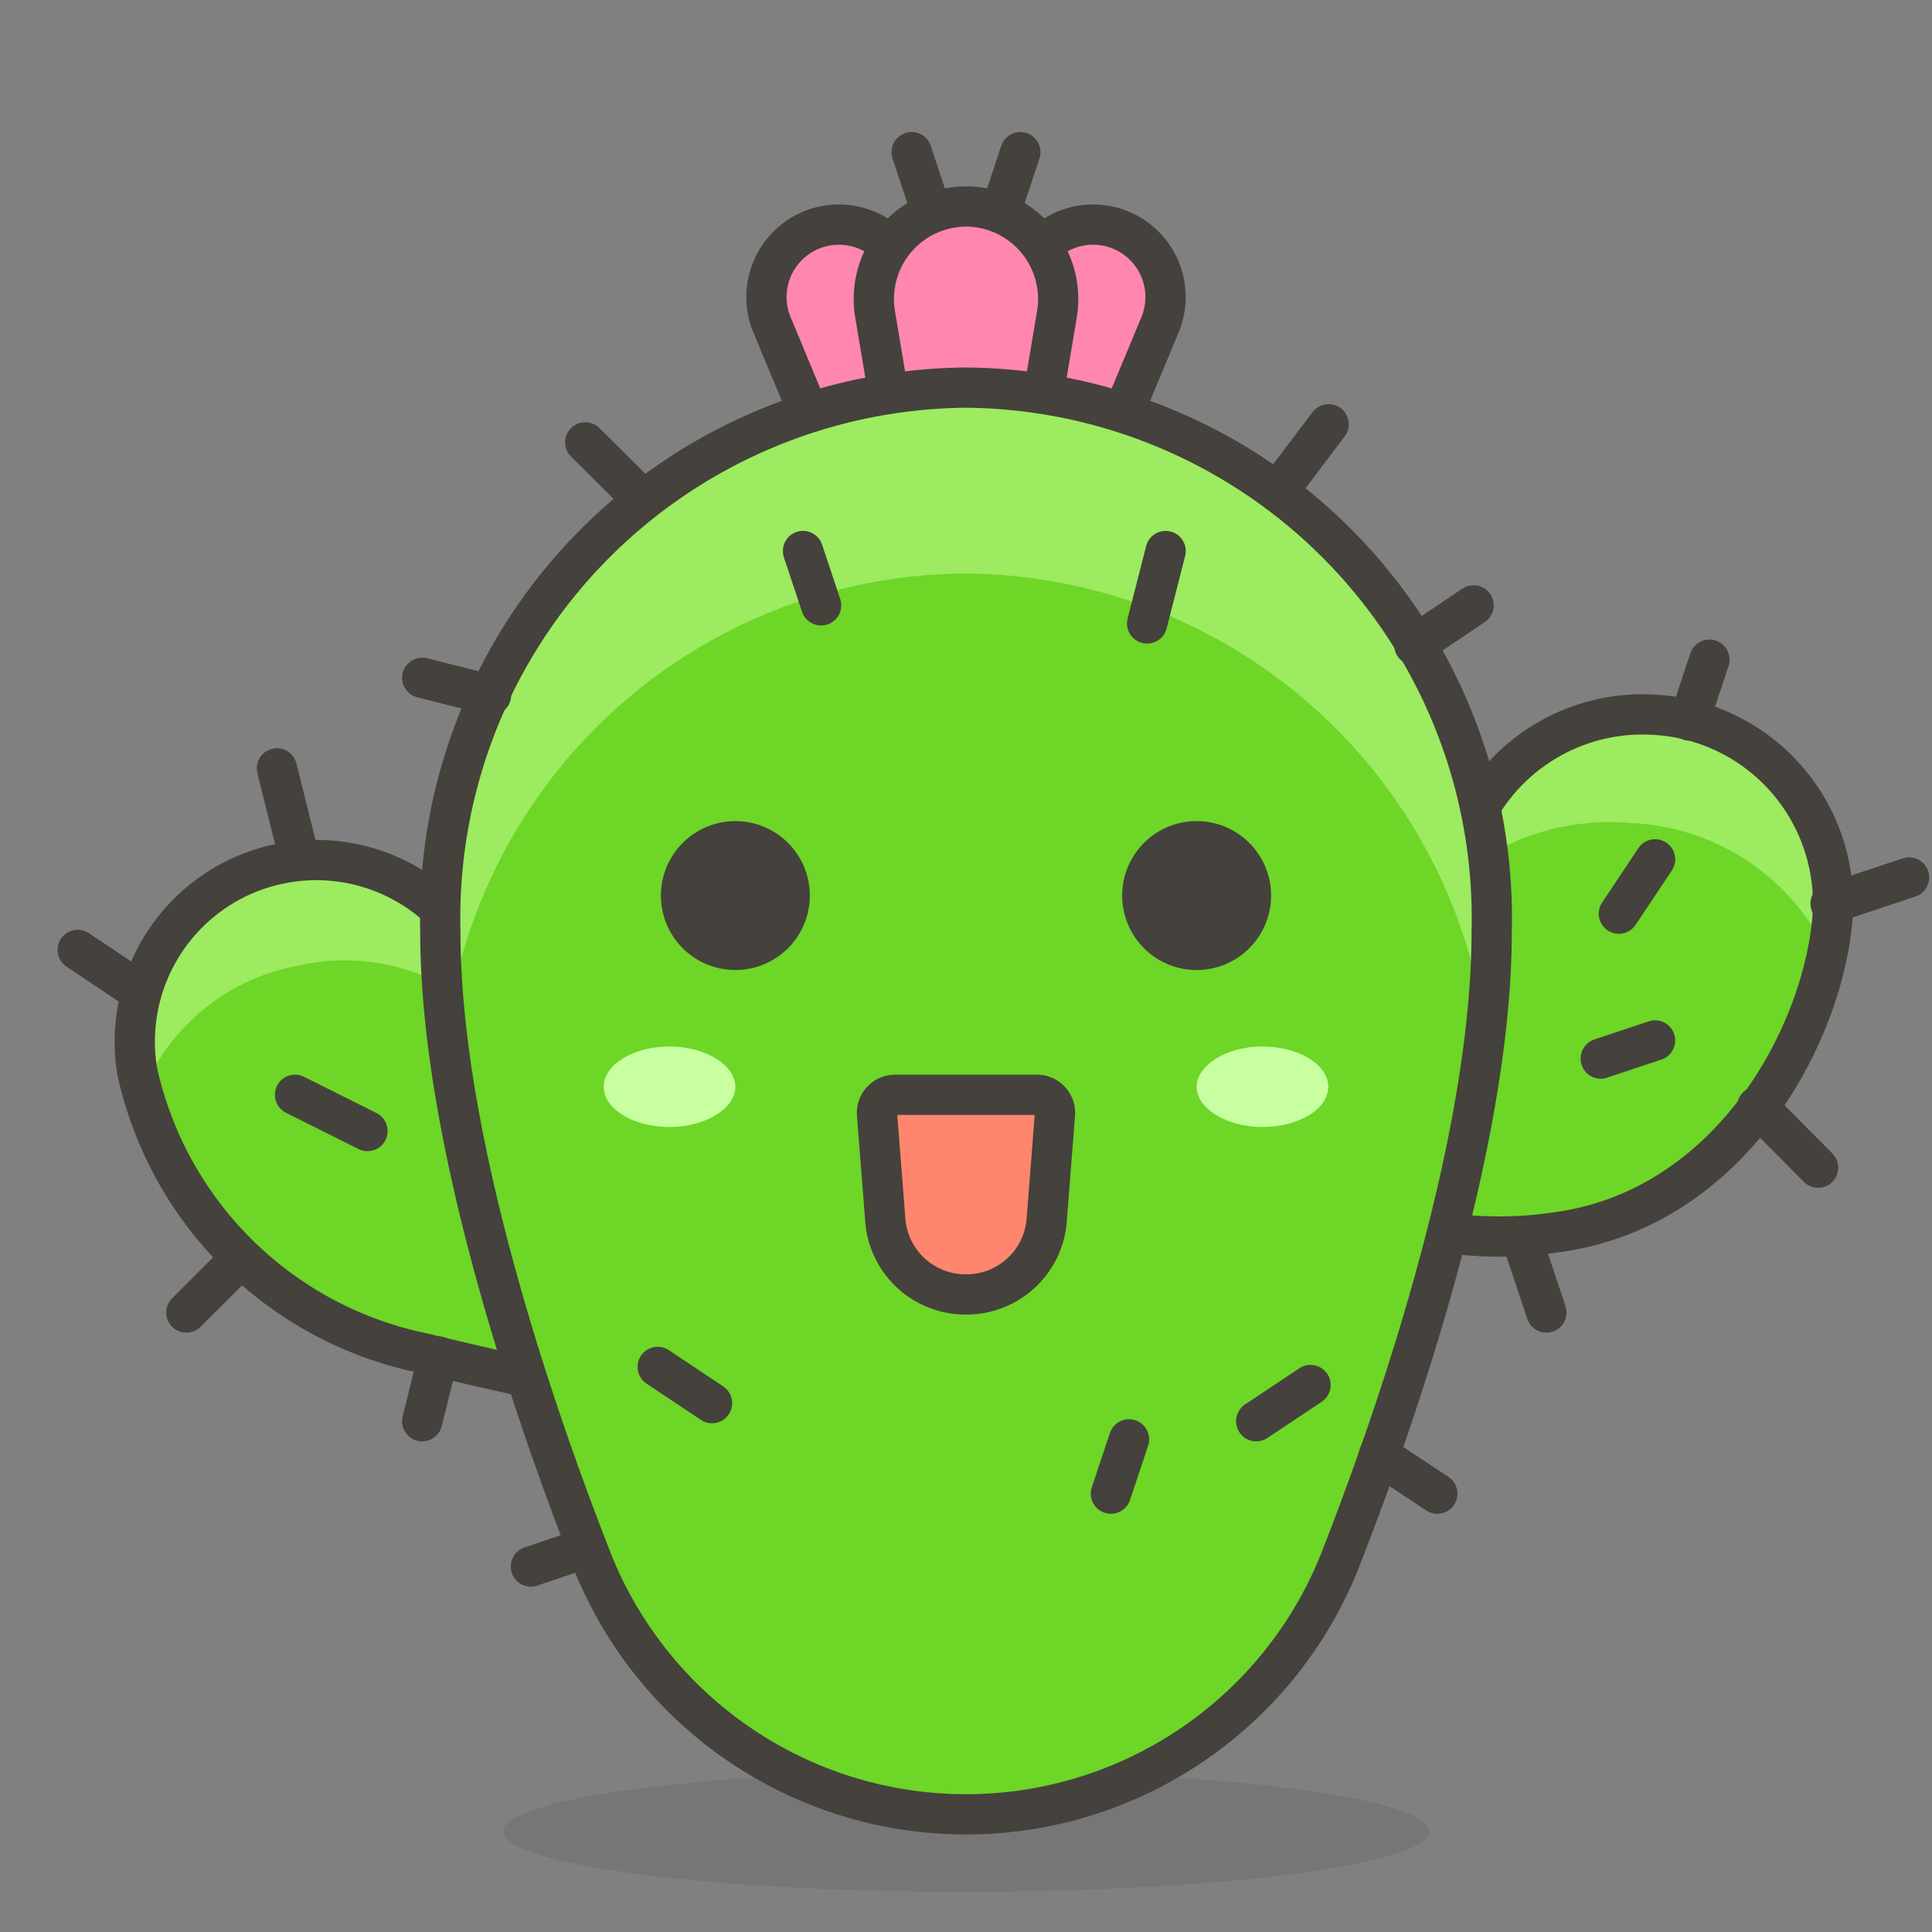 <svg viewBox="0 0 48 48" xmlns="http://www.w3.org/2000/svg"><rect x="0" y="0" width="48" height="48" fill="#808080" stroke="none"/><path d="M20.85,5.58a1.81,1.81,0,0,1,1.8,1.8V11H20.4L19.18,8.07A1.8,1.8,0,0,1,20.85,5.58Z" fill="#ff87af" stroke="#45413c" stroke-linecap="round" stroke-linejoin="round"></path><path d="M27.15,5.58a1.8,1.8,0,0,1,1.67,2.49L27.6,11H25.35V7.38A1.81,1.81,0,0,1,27.15,5.58Z" fill="#ff87af" stroke="#45413c" stroke-linecap="round" stroke-linejoin="round"></path><path d="M24,5.13A2.3,2.3,0,0,1,26.26,7.8l-.46,2.74H22.2L21.74,7.8A2.3,2.3,0,0,1,24,5.13Z" fill="#ff87af" stroke="#45413c" stroke-linecap="round" stroke-linejoin="round"></path><path d="M12.22,26.37a4.32,4.32,0,0,0,0-1.64,4.51,4.51,0,0,0-8.81,1.89,9.16,9.16,0,0,0,7.11,7c8.78,2.14,8.1.91,8.1.91Z" fill="#6dd627"></path><path d="M3.52,27.19A5.16,5.16,0,0,1,7.37,24a5.17,5.17,0,0,1,4.91,1.44,5,5,0,0,0-.09-.66,4.51,4.51,0,0,0-8.81,1.89C3.42,26.81,3.47,27,3.52,27.19Z" fill="#9ceb60"></path><path d="M12.22,26.37a4.32,4.32,0,0,0,0-1.64,4.51,4.51,0,0,0-8.81,1.89,9.16,9.16,0,0,0,7.11,7c8.78,2.14,8.1.91,8.1.91Z" fill="none" stroke="#45413c" stroke-linecap="round" stroke-linejoin="round"></path><path d="M41.13,17.76a4.69,4.69,0,0,0-5,4.33c0,.12,0,.24,0,.36h0l-3.06,7s1.87,1.74,5.71,1.15c4.28-.64,6.53-4.95,6.75-7.83A4.69,4.69,0,0,0,41.13,17.76Z" fill="#6dd627"></path><path d="M40.53,20.45a5.66,5.66,0,0,1,4.83,3.15c0-.28.09-.55.11-.81a4.7,4.7,0,0,0-9.35-.93A5.93,5.93,0,0,1,40.53,20.45Z" fill="#9ceb60"></path><path d="M41.13,17.76a4.69,4.69,0,0,0-5,4.33c0,.12,0,.24,0,.36h0l-3.06,7s1.87,1.74,5.71,1.15c4.28-.64,6.53-4.95,6.75-7.83A4.69,4.69,0,0,0,41.13,17.76Z" fill="none" stroke="#45413c" stroke-linecap="round" stroke-linejoin="round"></path><path d="M12.500 45.500 A11.5 1.5 0 1 0 35.500 45.500 A11.5 1.5 0 1 0 12.500 45.500 Z" fill="#45413c" opacity=".15"></path><path d="M24,9.63A13.18,13.18,0,0,0,10.94,23.15c0,5.06,2.22,11.64,3.69,15.42a10,10,0,0,0,18.74,0c1.47-3.78,3.69-10.36,3.69-15.42A13.18,13.18,0,0,0,24,9.63Z" fill="#6dd627"></path><path d="M24,14.25A13.12,13.12,0,0,1,36.91,25.64a21.57,21.57,0,0,0,.15-2.49A13.21,13.21,0,0,0,24,9.63,13.18,13.18,0,0,0,10.94,23.15a21.57,21.57,0,0,0,.15,2.49A13.07,13.07,0,0,1,24,14.25Z" fill="#9ceb60"></path><path d="M24,9.63A13.18,13.18,0,0,0,10.94,23.15c0,5.06,2.22,11.64,3.69,15.42a10,10,0,0,0,18.74,0c1.47-3.78,3.69-10.36,3.69-15.42A13.18,13.18,0,0,0,24,9.63Z" fill="none" stroke="#45413c" stroke-linecap="round" stroke-linejoin="round"></path><path d="M24,32.16h0a2,2,0,0,1-2-1.79l-.21-2.68a.45.45,0,0,1,.45-.49h3.52a.45.45,0,0,1,.45.49L26,30.37A2,2,0,0,1,24,32.16Z" fill="#ff866e" stroke="#45413c" stroke-linecap="round" stroke-linejoin="round"></path><path d="M16.920 22.250 A1.350 1.350 0 1 0 19.620 22.250 A1.350 1.350 0 1 0 16.920 22.250 Z" fill="#45413c" stroke="#45413c" stroke-linecap="round" stroke-linejoin="round"></path><path d="M28.380 22.250 A1.350 1.350 0 1 0 31.080 22.250 A1.350 1.350 0 1 0 28.380 22.250 Z" fill="#45413c" stroke="#45413c" stroke-linecap="round" stroke-linejoin="round"></path><path d="M18.27,27c0,.54-.74,1-1.64,1S15,27.55,15,27s.73-1,1.64-1S18.27,26.48,18.27,27Z" fill="#c8ffa1"></path><path d="M29.73,27c0,.54.74,1,1.64,1S33,27.55,33,27s-.73-1-1.64-1S29.73,26.48,29.73,27Z" fill="#c8ffa1"></path><path d="M23.15 5.29L22.65 3.78" fill="none" stroke="#45413c" stroke-linecap="round" stroke-linejoin="round"></path><path d="M24.85 5.29L25.35 3.78" fill="none" stroke="#45413c" stroke-linecap="round" stroke-linejoin="round"></path><path d="M15.98 12.42L14.54 10.99" fill="none" stroke="#45413c" stroke-linecap="round" stroke-linejoin="round"></path><path d="M12.2 17.27L10.49 16.84" fill="none" stroke="#45413c" stroke-linecap="round" stroke-linejoin="round"></path><path d="M31.74 12.22L33.01 10.54" fill="none" stroke="#45413c" stroke-linecap="round" stroke-linejoin="round"></path><path d="M35.14 16.03L36.61 15.04" fill="none" stroke="#45413c" stroke-linecap="round" stroke-linejoin="round"></path><path d="M41.97 17.9L42.47 16.39" fill="none" stroke="#45413c" stroke-linecap="round" stroke-linejoin="round"></path><path d="M45.48 22.45L47.43 21.8" fill="none" stroke="#45413c" stroke-linecap="round" stroke-linejoin="round"></path><path d="M43.66 27.49L45.17 29.01" fill="none" stroke="#45413c" stroke-linecap="round" stroke-linejoin="round"></path><path d="M37.79 30.72L38.42 32.61" fill="none" stroke="#45413c" stroke-linecap="round" stroke-linejoin="round"></path><path d="M7.4 21.18L6.88 19.09" fill="none" stroke="#45413c" stroke-linecap="round" stroke-linejoin="round"></path><path d="M3.41 24.59L1.93 23.6" fill="none" stroke="#45413c" stroke-linecap="round" stroke-linejoin="round"></path><path d="M5.98 31.26L4.63 32.61" fill="none" stroke="#45413c" stroke-linecap="round" stroke-linejoin="round"></path><path d="M10.89 33.7L10.49 35.31" fill="none" stroke="#45413c" stroke-linecap="round" stroke-linejoin="round"></path><path d="M14.58 38.45L13.19 38.92" fill="none" stroke="#45413c" stroke-linecap="round" stroke-linejoin="round"></path><path d="M34.26 36.15L35.71 37.11" fill="none" stroke="#45413c" stroke-linecap="round" stroke-linejoin="round"></path><path d="M40.22 22.7L41.12 21.35" fill="none" stroke="#45413c" stroke-linecap="round" stroke-linejoin="round"></path><path d="M39.77 26.3L41.12 25.85" fill="none" stroke="#45413c" stroke-linecap="round" stroke-linejoin="round"></path><path d="M9.13 28.1L7.33 27.2" fill="none" stroke="#45413c" stroke-linecap="round" stroke-linejoin="round"></path><path d="M28.5 15.49L28.96 13.69" fill="none" stroke="#45413c" stroke-linecap="round" stroke-linejoin="round"></path><path d="M20.4 15.04L19.95 13.69" fill="none" stroke="#45413c" stroke-linecap="round" stroke-linejoin="round"></path><path d="M31.21 35.31L32.56 34.41" fill="none" stroke="#45413c" stroke-linecap="round" stroke-linejoin="round"></path><path d="M17.69 34.86L16.34 33.96" fill="none" stroke="#45413c" stroke-linecap="round" stroke-linejoin="round"></path><path d="M27.6 37.11L28.05 35.76" fill="none" stroke="#45413c" stroke-linecap="round" stroke-linejoin="round"></path></svg>
